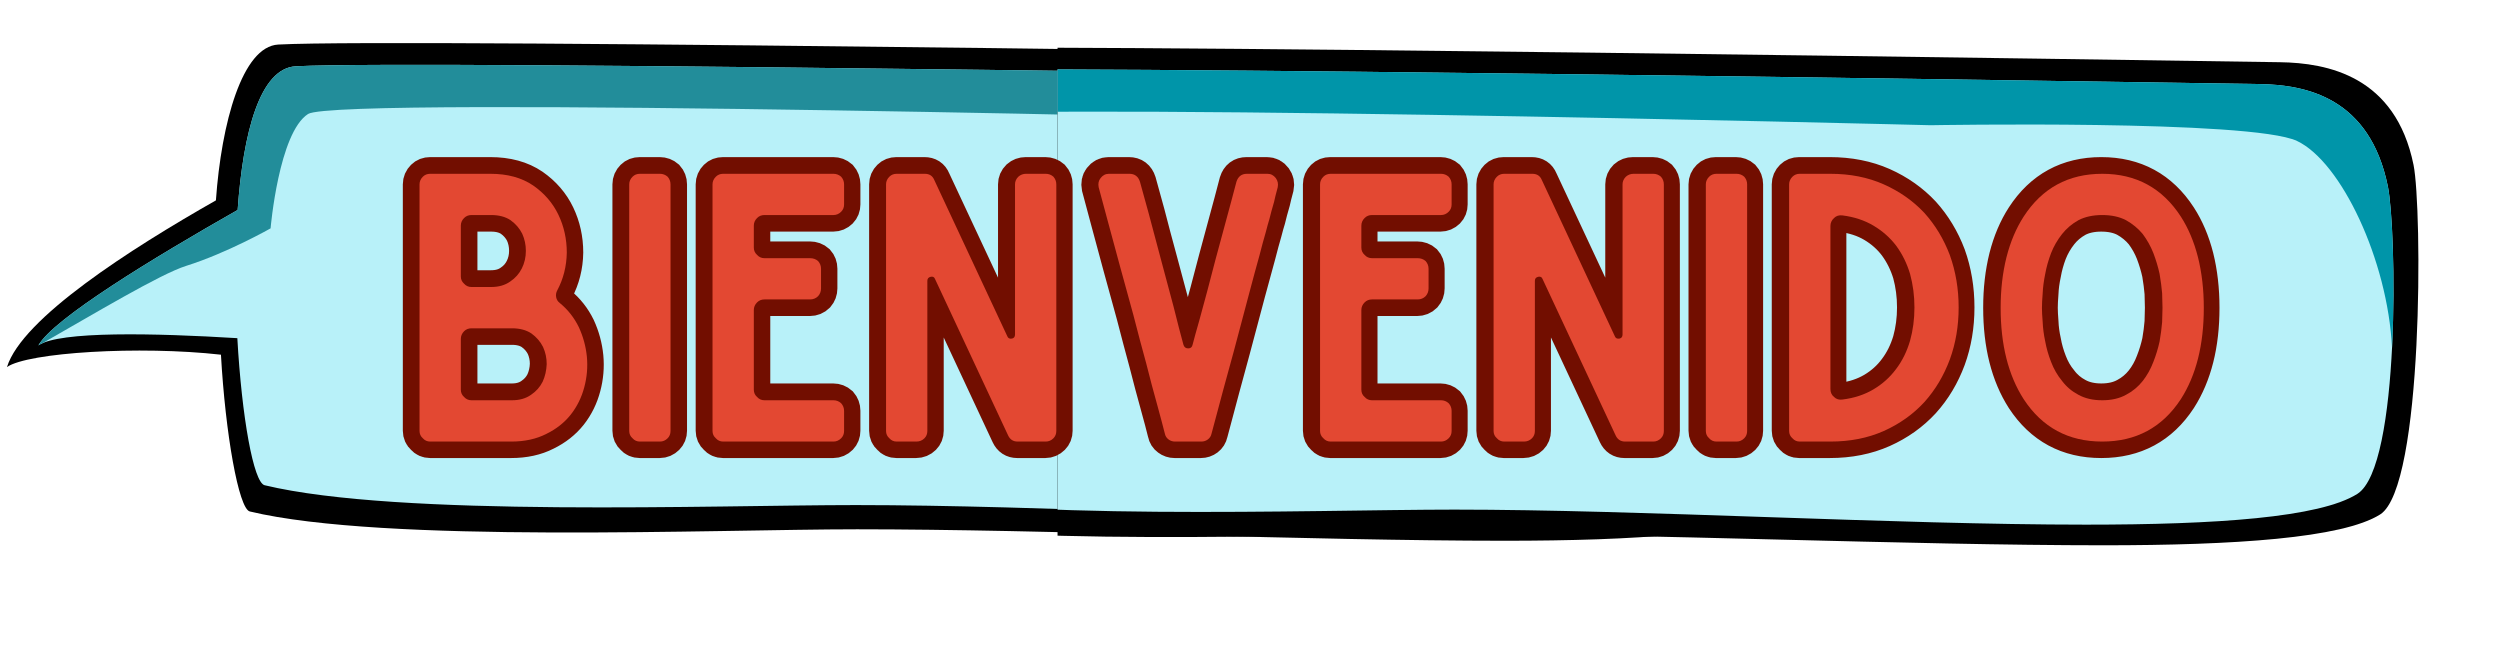 <svg xmlns="http://www.w3.org/2000/svg" xmlns:xlink="http://www.w3.org/1999/xlink" width="985" zoomAndPan="magnify" viewBox="0 0 738.75 194.25" height="259" preserveAspectRatio="xMidYMid meet" version="1.0"><defs><g/><clipPath id="1eda459724"><path d="M 312.504 14 L 715 14 L 715 161.945 L 312.504 161.945 Z M 312.504 14 " clip-rule="nonzero"/></clipPath><clipPath id="465a81e208"><path d="M 312.504 20 L 708 20 L 708 156 L 312.504 156 Z M 312.504 20 " clip-rule="nonzero"/></clipPath><clipPath id="e37831ce15"><path d="M 312.504 20 L 708 20 L 708 104 L 312.504 104 Z M 312.504 20 " clip-rule="nonzero"/></clipPath></defs><path fill="#000000" d="M 444.617 159.793 C 388.105 159.789 308.324 156.406 253.281 156.406 C 211.656 156.406 113.449 160.672 73.816 151.137 C 70.52 150.34 66.598 128.109 65.289 104.812 C 41.188 102.113 8.227 104.145 2.062 108.461 C 6.551 94.047 38.441 73.625 63.801 59.211 C 65.426 36.234 71.613 13.742 82.227 13.164 C 118.852 11.176 467.738 16.637 496.738 17.043 C 510.871 17.238 530.941 21.145 536.27 47.406 C 538.824 60.012 539.266 142.566 526.395 150.684 C 515.258 157.707 483.289 159.793 444.617 159.793 " fill-opacity="1" fill-rule="nonzero"/><path fill="#b8f1f9" d="M 439.418 153.695 C 383.043 153.691 307.785 149.25 252.883 149.25 C 211.363 149.25 117.727 152.902 78.195 143.387 C 74.906 142.598 71.438 123.168 70.133 99.93 C 46.004 98.449 17.492 97.766 11.344 102.07 C 15.734 94.211 44.926 76.422 70.223 62.043 C 71.844 39.125 76.809 20.164 87.395 19.59 C 123.922 17.605 461.664 23.094 490.59 23.496 C 504.684 23.691 523.379 27.586 528.695 53.781 C 531.242 66.352 532.492 136.512 519.656 144.609 C 508.543 151.613 477.988 153.695 439.418 153.695 " fill-opacity="1" fill-rule="nonzero"/><path fill="#228d9a" d="M 11.344 102.07 C 15.734 94.211 44.926 76.422 70.223 62.043 C 71.844 39.125 76.809 20.164 87.395 19.59 C 123.922 17.605 461.664 23.094 490.59 23.496 C 504.684 23.691 523.379 27.586 528.688 53.781 C 529.977 60.125 530.93 81.129 529.914 101.422 C 528.633 75.562 514.891 46.488 501.836 40.316 C 488.371 33.949 393.547 35.664 393.547 35.664 C 393.547 35.664 99.695 28.141 91.035 33.68 C 82.379 39.223 79.957 67.48 79.957 67.48 C 79.957 67.48 67.141 74.754 55.023 78.562 C 47.273 80.996 27.324 93.027 12.574 101.398 C 12.102 101.609 11.688 101.832 11.344 102.07 " fill-opacity="1" fill-rule="nonzero"/><g clip-path="url(#1eda459724)"><path fill="#000000" d="M 621.551 161.133 C 565.035 161.129 485.258 157.746 430.215 157.746 C 388.59 157.746 290.379 162.012 250.75 152.477 C 247.449 151.68 243.531 129.449 242.223 106.152 C 218.121 103.453 185.16 105.484 178.996 109.801 C 183.484 95.387 215.371 74.965 240.734 60.551 C 242.359 37.574 248.547 15.082 259.16 14.504 C 295.781 12.516 644.672 17.977 673.672 18.383 C 687.801 18.578 707.875 22.484 713.203 48.746 C 715.758 61.352 716.199 143.906 703.328 152.023 C 692.191 159.047 660.223 161.133 621.551 161.133 " fill-opacity="1" fill-rule="nonzero"/></g><g clip-path="url(#465a81e208)"><path fill="#b8f1f9" d="M 616.348 155.035 C 559.977 155.031 484.715 150.59 429.812 150.59 C 388.297 150.59 294.66 154.242 255.129 144.727 C 251.84 143.938 248.371 124.508 247.066 101.27 C 222.938 99.789 194.426 99.105 188.277 103.41 C 192.668 95.551 221.859 77.762 247.156 63.383 C 248.777 40.465 253.742 21.504 264.328 20.93 C 300.855 18.941 638.598 24.434 667.523 24.836 C 681.617 25.031 700.312 28.926 705.625 55.121 C 708.176 67.691 709.426 137.852 696.59 145.949 C 685.477 152.953 654.922 155.035 616.348 155.035 " fill-opacity="1" fill-rule="nonzero"/></g><g clip-path="url(#e37831ce15)"><path fill="#0095a9" d="M 188.277 103.41 C 192.668 95.551 221.859 77.762 247.156 63.383 C 248.777 40.465 253.742 21.504 264.324 20.93 C 300.855 18.941 638.598 24.434 667.52 24.836 C 681.617 25.031 700.312 28.926 705.621 55.121 C 706.91 61.465 707.863 82.469 706.844 102.762 C 705.566 76.902 691.824 47.828 678.77 41.656 C 665.301 35.289 570.48 37.004 570.48 37.004 C 570.48 37.004 276.629 29.48 267.969 35.02 C 259.312 40.562 256.891 68.82 256.891 68.82 C 256.891 68.82 244.074 76.094 231.953 79.902 C 224.203 82.336 204.258 94.367 189.508 102.738 C 189.031 102.949 188.621 103.172 188.277 103.41 " fill-opacity="1" fill-rule="nonzero"/></g><path stroke-linecap="butt" transform="matrix(0.631, 0, 0, 0.631, 70.997, 21.267)" fill="none" stroke-linejoin="miter" d="M 149.603 108.207 C 153.359 111.27 156.322 115.026 158.494 119.481 C 160.53 123.93 161.78 128.552 162.25 133.341 C 162.696 138.124 162.293 142.857 161.044 147.535 C 159.787 152.318 157.69 156.594 154.738 160.35 C 151.762 164.106 147.932 167.125 143.26 169.408 C 138.583 171.803 133.113 172.997 126.851 172.997 L 88.902 172.997 C 87.51 172.997 86.372 172.484 85.481 171.457 C 84.447 170.535 83.934 169.396 83.934 168.035 L 83.934 52.599 C 83.934 51.238 84.447 50.037 85.481 49.01 C 86.372 48.119 87.51 47.674 88.902 47.674 L 117.081 47.674 C 125.069 47.674 131.751 49.493 137.122 53.144 C 142.351 56.788 146.28 61.336 148.891 66.793 C 151.508 72.276 152.82 78.203 152.82 84.577 C 152.709 90.981 151.23 96.853 148.39 102.193 C 147.833 103.226 147.666 104.309 147.889 105.453 C 148.111 106.592 148.687 107.514 149.603 108.207 Z M 108.189 66.96 C 106.828 66.96 105.695 67.418 104.804 68.34 C 103.777 69.367 103.264 70.562 103.264 71.929 L 103.264 95.727 C 103.264 97.088 103.777 98.226 104.804 99.148 C 105.695 100.151 106.828 100.652 108.189 100.652 L 117.458 100.652 C 120.991 100.652 123.955 99.804 126.35 98.103 C 128.744 96.519 130.563 94.458 131.819 91.927 C 133.069 89.421 133.694 86.693 133.694 83.741 C 133.694 80.876 133.125 78.191 131.987 75.685 C 130.73 73.179 128.911 71.081 126.517 69.38 C 124.122 67.765 121.103 66.96 117.458 66.96 Z M 127.185 153.673 C 130.718 153.673 133.682 152.82 136.077 151.124 C 138.471 149.509 140.29 147.449 141.546 144.943 C 142.685 142.443 143.316 139.714 143.421 136.763 C 143.421 133.898 142.852 131.212 141.713 128.706 C 140.457 126.2 138.638 124.097 136.244 122.401 C 133.849 120.786 130.829 119.982 127.185 119.982 L 108.189 119.982 C 106.828 119.982 105.695 120.44 104.804 121.356 C 103.777 122.389 103.264 123.583 103.264 124.951 L 103.264 148.705 C 103.264 150.097 103.777 151.235 104.804 152.126 C 105.695 153.154 106.828 153.673 108.189 153.673 Z M 196.449 47.674 C 197.81 47.674 199.011 48.119 200.038 49.01 C 200.96 50.037 201.418 51.238 201.418 52.599 L 201.418 168.035 C 201.418 169.396 200.96 170.535 200.038 171.457 C 199.011 172.484 197.81 172.997 196.449 172.997 L 187.056 172.997 C 185.664 172.997 184.525 172.484 183.634 171.457 C 182.601 170.535 182.088 169.396 182.088 168.035 L 182.088 52.599 C 182.088 51.238 182.601 50.037 183.634 49.01 C 184.525 48.119 185.664 47.674 187.056 47.674 Z M 282.611 62.035 C 282.611 63.396 282.166 64.541 281.275 65.457 C 280.248 66.459 279.047 66.96 277.686 66.96 L 245.331 66.96 C 243.97 66.96 242.837 67.418 241.946 68.34 C 240.919 69.367 240.406 70.562 240.406 71.929 L 240.406 82.2 C 240.406 83.562 240.919 84.7 241.946 85.622 C 242.837 86.649 243.97 87.163 245.331 87.163 L 266.709 87.163 C 268.206 87.163 269.475 87.627 270.502 88.543 C 271.393 89.545 271.839 90.739 271.839 92.132 L 271.839 101.357 C 271.839 102.725 271.393 103.919 270.502 104.952 C 269.475 105.979 268.206 106.493 266.709 106.493 L 245.331 106.493 C 243.97 106.493 242.837 106.938 241.946 107.829 C 240.919 108.863 240.406 110.057 240.406 111.424 L 240.406 148.705 C 240.406 150.097 240.919 151.235 241.946 152.126 C 242.837 153.154 243.97 153.673 245.331 153.673 L 277.686 153.673 C 279.047 153.673 280.248 154.131 281.275 155.047 C 282.166 156.08 282.611 157.275 282.611 158.636 L 282.611 168.035 C 282.611 169.396 282.166 170.535 281.275 171.457 C 280.248 172.484 279.047 172.997 277.686 172.997 L 226.044 172.997 C 224.652 172.997 223.513 172.484 222.622 171.457 C 221.589 170.535 221.076 169.396 221.076 168.035 L 221.076 52.599 C 221.076 51.238 221.589 50.037 222.622 49.01 C 223.513 48.119 224.652 47.674 226.044 47.674 L 277.686 47.674 C 279.047 47.674 280.248 48.119 281.275 49.01 C 282.166 50.037 282.611 51.238 282.611 52.599 Z M 377.028 47.674 C 378.395 47.674 379.589 48.119 380.623 49.01 C 381.538 50.037 381.996 51.238 381.996 52.599 L 381.996 168.035 C 381.996 169.396 381.538 170.535 380.623 171.457 C 379.589 172.484 378.395 172.997 377.028 172.997 L 363.836 172.997 C 361.806 172.997 360.327 172.026 359.412 170.077 L 325.219 96.896 C 324.86 96.005 324.173 95.671 323.177 95.894 C 322.144 96.116 321.63 96.741 321.63 97.768 L 321.63 168.035 C 321.63 169.396 321.172 170.535 320.25 171.457 C 319.223 172.484 317.967 172.997 316.494 172.997 L 307.269 172.997 C 305.877 172.997 304.738 172.484 303.847 171.457 C 302.814 170.535 302.3 169.396 302.3 168.035 L 302.3 52.599 C 302.3 51.238 302.814 50.037 303.847 49.01 C 304.738 48.119 305.877 47.674 307.269 47.674 L 320.417 47.674 C 322.589 47.674 324.068 48.633 324.842 50.551 L 359.077 123.738 C 359.412 124.654 360.148 125.006 361.293 124.784 C 362.208 124.561 362.666 123.93 362.666 122.902 L 362.666 52.599 C 362.666 51.238 363.18 50.037 364.213 49.01 C 365.216 48.119 366.41 47.674 367.802 47.674 Z M 480.806 47.674 C 482.421 47.674 483.727 48.354 484.729 49.716 C 485.651 50.972 485.942 52.389 485.608 53.979 C 484.797 56.955 484.228 59.238 483.894 60.822 C 483.448 62.406 483.046 63.83 482.687 65.079 C 482.353 66.335 482.019 67.653 481.685 69.046 C 481.208 70.524 480.639 72.566 479.971 75.184 C 479.166 77.912 478.189 81.501 477.05 85.956 C 475.794 90.411 474.198 96.283 472.249 103.572 C 470.324 110.868 467.936 119.871 465.065 130.581 C 462.12 141.298 458.648 154.187 454.67 169.241 C 454.422 170.386 453.853 171.289 452.962 171.958 C 452.04 172.651 451.013 172.997 449.868 172.997 L 437.555 172.997 C 436.416 172.997 435.383 172.651 434.467 171.958 C 433.545 171.289 432.976 170.386 432.753 169.241 C 431.974 166.042 430.779 161.532 429.164 155.715 C 427.574 150.041 425.866 143.594 424.029 136.385 C 422.111 129.344 420.118 121.832 418.058 113.844 C 415.886 105.967 413.77 98.27 411.715 90.758 C 409.68 83.351 407.805 76.397 406.078 69.881 C 404.377 63.508 402.96 58.205 401.821 53.979 C 401.487 52.277 401.766 50.86 402.651 49.716 C 403.684 48.354 405.008 47.674 406.617 47.674 L 416.177 47.674 C 418.683 47.674 420.341 48.924 421.145 51.43 C 422.067 54.74 423.428 59.696 425.241 66.292 C 426.937 72.919 428.818 79.985 430.872 87.497 C 432.933 95.126 434.937 102.601 436.887 109.921 C 438.693 117.21 440.228 123.138 441.478 127.704 C 441.812 128.843 442.548 129.418 443.693 129.418 C 444.831 129.418 445.531 128.843 445.778 127.704 C 446.558 124.616 447.572 120.898 448.829 116.554 C 449.967 112.241 451.223 107.638 452.584 102.737 C 453.834 97.812 455.158 92.787 456.551 87.664 C 457.912 82.658 459.224 77.813 460.474 73.136 C 461.73 68.464 462.868 64.244 463.895 60.488 C 464.929 56.732 465.721 53.713 466.278 51.43 C 467.082 48.924 468.74 47.674 471.246 47.674 Z M 566.987 62.035 C 566.987 63.396 566.541 64.541 565.65 65.457 C 564.617 66.459 563.423 66.96 562.062 66.96 L 529.707 66.96 C 528.339 66.96 527.213 67.418 526.322 68.34 C 525.295 69.367 524.775 70.562 524.775 71.929 L 524.775 82.2 C 524.775 83.562 525.295 84.7 526.322 85.622 C 527.213 86.649 528.339 87.163 529.707 87.163 L 551.079 87.163 C 552.582 87.163 553.851 87.627 554.878 88.543 C 555.769 89.545 556.214 90.739 556.214 92.132 L 556.214 101.357 C 556.214 102.725 555.769 103.919 554.878 104.952 C 553.851 105.979 552.582 106.493 551.079 106.493 L 529.707 106.493 C 528.339 106.493 527.213 106.938 526.322 107.829 C 525.295 108.863 524.775 110.057 524.775 111.424 L 524.775 148.705 C 524.775 150.097 525.295 151.235 526.322 152.126 C 527.213 153.154 528.339 153.673 529.707 153.673 L 562.062 153.673 C 563.423 153.673 564.617 154.131 565.65 155.047 C 566.541 156.08 566.987 157.275 566.987 158.636 L 566.987 168.035 C 566.987 169.396 566.541 170.535 565.65 171.457 C 564.617 172.484 563.423 172.997 562.062 172.997 L 510.414 172.997 C 509.028 172.997 507.883 172.484 506.992 171.457 C 505.965 170.535 505.451 169.396 505.451 168.035 L 505.451 52.599 C 505.451 51.238 505.965 50.037 506.992 49.01 C 507.883 48.119 509.028 47.674 510.414 47.674 L 562.062 47.674 C 563.423 47.674 564.617 48.119 565.65 49.01 C 566.541 50.037 566.987 51.238 566.987 52.599 Z M 661.403 47.674 C 662.765 47.674 663.965 48.119 664.992 49.01 C 665.914 50.037 666.372 51.238 666.372 52.599 L 666.372 168.035 C 666.372 169.396 665.914 170.535 664.992 171.457 C 663.965 172.484 662.765 172.997 661.403 172.997 L 648.211 172.997 C 646.176 172.997 644.703 172.026 643.787 170.077 L 609.595 96.896 C 609.23 96.005 608.549 95.671 607.547 95.894 C 606.519 96.116 606 96.741 606 97.768 L 606 168.035 C 606 169.396 605.542 170.535 604.626 171.457 C 603.593 172.484 602.343 172.997 600.87 172.997 L 591.638 172.997 C 590.252 172.997 589.108 172.484 588.217 171.457 C 587.189 170.535 586.676 169.396 586.676 168.035 L 586.676 52.599 C 586.676 51.238 587.189 50.037 588.217 49.01 C 589.108 48.119 590.252 47.674 591.638 47.674 L 604.793 47.674 C 606.965 47.674 608.438 48.633 609.217 50.551 L 643.453 123.738 C 643.787 124.654 644.524 125.006 645.662 124.784 C 646.584 124.561 647.042 123.93 647.042 122.902 L 647.042 52.599 C 647.042 51.238 647.556 50.037 648.583 49.01 C 649.585 48.119 650.785 47.674 652.178 47.674 Z M 700.385 47.674 C 701.747 47.674 702.947 48.119 703.974 49.01 C 704.896 50.037 705.354 51.238 705.354 52.599 L 705.354 168.035 C 705.354 169.396 704.896 170.535 703.974 171.457 C 702.947 172.484 701.747 172.997 700.385 172.997 L 690.992 172.997 C 689.6 172.997 688.462 172.484 687.571 171.457 C 686.537 170.535 686.024 169.396 686.024 168.035 L 686.024 52.599 C 686.024 51.238 686.537 50.037 687.571 49.01 C 688.462 48.119 689.6 47.674 690.992 47.674 Z M 744.342 47.674 C 753.555 47.674 761.878 49.313 769.309 52.599 C 776.709 55.909 783.027 60.364 788.261 65.958 C 793.41 71.663 797.401 78.271 800.241 85.789 C 802.969 93.412 804.331 101.568 804.331 110.255 C 804.331 118.911 802.969 126.992 800.241 134.51 C 797.401 142.164 793.41 148.841 788.261 154.546 C 783.027 160.226 776.709 164.718 769.309 168.035 C 761.878 171.345 753.555 172.997 744.342 172.997 L 729.981 172.997 C 728.588 172.997 727.45 172.484 726.559 171.457 C 725.525 170.535 725.012 169.396 725.012 168.035 L 725.012 52.599 C 725.012 51.238 725.525 50.037 726.559 49.01 C 727.45 48.119 728.588 47.674 729.981 47.674 Z M 744.342 148.371 C 744.342 149.986 744.911 151.235 746.056 152.126 C 747.058 153.154 748.364 153.562 749.979 153.339 C 755.43 152.64 760.275 151.037 764.507 148.538 C 768.733 146.032 772.273 142.845 775.113 138.978 C 777.947 135.216 780.119 130.835 781.622 125.823 C 782.983 120.898 783.67 115.706 783.67 110.255 C 783.67 104.773 782.983 99.526 781.622 94.514 C 780.119 89.613 777.947 85.232 775.113 81.365 C 772.273 77.578 768.733 74.435 764.507 71.929 C 760.275 69.423 755.43 67.839 749.979 67.171 C 748.364 66.917 747.058 67.307 746.056 68.34 C 744.911 69.367 744.342 70.617 744.342 72.096 Z M 871.528 172.997 C 855.694 172.997 843.449 166.389 834.792 153.172 C 827.615 141.979 824.02 127.729 824.02 110.422 C 824.02 101.877 824.923 93.957 826.736 86.668 C 828.574 79.459 831.259 73.123 834.792 67.672 C 843.449 54.338 855.694 47.674 871.528 47.674 C 887.393 47.674 899.657 54.338 908.313 67.672 C 911.846 73.123 914.532 79.459 916.369 86.668 C 918.176 93.957 919.08 101.877 919.08 110.422 C 919.08 127.729 915.491 141.979 908.313 153.172 C 899.657 166.389 887.393 172.997 871.528 172.997 Z M 871.528 66.96 C 867.215 66.96 863.515 67.765 860.427 69.38 C 857.365 71.081 854.803 73.235 852.742 75.852 C 850.571 78.605 848.863 81.569 847.607 84.744 C 846.357 88.054 845.453 91.315 844.897 94.514 C 844.197 97.824 843.795 100.844 843.684 103.572 C 843.461 106.413 843.35 108.696 843.35 110.422 C 843.35 112.118 843.461 114.345 843.684 117.099 C 843.795 119.939 844.197 122.958 844.897 126.157 C 845.453 129.331 846.357 132.518 847.607 135.717 C 848.863 139.034 850.571 141.997 852.742 144.609 C 854.803 147.337 857.365 149.509 860.427 151.124 C 863.515 152.82 867.215 153.673 871.528 153.673 C 875.872 153.673 879.59 152.82 882.678 151.124 C 885.741 149.509 888.352 147.337 890.524 144.609 C 892.584 141.997 894.243 139.034 895.493 135.717 C 896.749 132.518 897.72 129.331 898.419 126.157 C 898.97 122.958 899.36 119.939 899.583 117.099 C 899.694 114.345 899.75 112.118 899.75 110.422 C 899.75 108.696 899.694 106.413 899.583 103.572 C 899.36 100.844 898.97 97.824 898.419 94.514 C 897.72 91.315 896.749 88.054 895.493 84.744 C 894.243 81.569 892.584 78.605 890.524 75.852 C 888.352 73.235 885.741 71.081 882.678 69.38 C 879.59 67.765 875.872 66.96 871.528 66.96 Z M 871.528 66.96 " stroke="#720e00" stroke-width="15.604" stroke-opacity="1" stroke-miterlimit="4"/><g fill="#e34832" fill-opacity="1"><g transform="translate(118.581, 130.482)"><g><path d="M 46.859 -40.922 C 49.234 -38.973 51.102 -36.598 52.469 -33.797 C 53.758 -30.984 54.551 -28.066 54.844 -25.047 C 55.125 -22.023 54.867 -19.035 54.078 -16.078 C 53.285 -13.055 51.957 -10.359 50.094 -7.984 C 48.219 -5.609 45.805 -3.703 42.859 -2.266 C 39.91 -0.754 36.457 0 32.5 0 L 8.531 0 C 7.664 0 6.945 -0.32 6.375 -0.969 C 5.719 -1.539 5.391 -2.258 5.391 -3.125 L 5.391 -76 C 5.391 -76.863 5.719 -77.617 6.375 -78.266 C 6.945 -78.836 7.664 -79.125 8.531 -79.125 L 26.344 -79.125 C 31.375 -79.125 35.582 -77.973 38.969 -75.672 C 42.281 -73.367 44.766 -70.488 46.422 -67.031 C 48.078 -63.582 48.906 -59.844 48.906 -55.812 C 48.832 -51.781 47.895 -48.07 46.094 -44.688 C 45.738 -44.039 45.629 -43.359 45.766 -42.641 C 45.91 -41.922 46.273 -41.348 46.859 -40.922 Z M 20.734 -66.938 C 19.867 -66.938 19.145 -66.645 18.562 -66.062 C 17.914 -65.414 17.594 -64.66 17.594 -63.797 L 17.594 -48.797 C 17.594 -47.93 17.914 -47.211 18.562 -46.641 C 19.145 -45.992 19.867 -45.672 20.734 -45.672 L 26.562 -45.672 C 28.789 -45.672 30.66 -46.207 32.172 -47.281 C 33.68 -48.289 34.832 -49.586 35.625 -51.172 C 36.414 -52.754 36.812 -54.477 36.812 -56.344 C 36.812 -58.145 36.453 -59.836 35.734 -61.422 C 34.941 -63.004 33.789 -64.336 32.281 -65.422 C 30.77 -66.43 28.863 -66.938 26.562 -66.938 Z M 32.703 -12.203 C 34.941 -12.203 36.816 -12.738 38.328 -13.812 C 39.836 -14.82 40.988 -16.117 41.781 -17.703 C 42.5 -19.285 42.895 -21.016 42.969 -22.891 C 42.969 -24.68 42.609 -26.367 41.891 -27.953 C 41.098 -29.535 39.945 -30.867 38.438 -31.953 C 36.926 -32.961 35.016 -33.469 32.703 -33.469 L 20.734 -33.469 C 19.867 -33.469 19.145 -33.18 18.562 -32.609 C 17.914 -31.953 17.594 -31.191 17.594 -30.328 L 17.594 -15.328 C 17.594 -14.461 17.914 -13.742 18.562 -13.172 C 19.145 -12.523 19.867 -12.203 20.734 -12.203 Z M 32.703 -12.203 "/></g></g></g><g fill="#e34832" fill-opacity="1"><g transform="translate(180.546, 130.482)"><g><path d="M 14.469 -79.125 C 15.332 -79.125 16.086 -78.836 16.734 -78.266 C 17.305 -77.617 17.594 -76.863 17.594 -76 L 17.594 -3.125 C 17.594 -2.258 17.305 -1.539 16.734 -0.969 C 16.086 -0.32 15.332 0 14.469 0 L 8.531 0 C 7.664 0 6.945 -0.32 6.375 -0.969 C 5.719 -1.539 5.391 -2.258 5.391 -3.125 L 5.391 -76 C 5.391 -76.863 5.719 -77.617 6.375 -78.266 C 6.945 -78.836 7.664 -79.125 8.531 -79.125 Z M 14.469 -79.125 "/></g></g></g><g fill="#e34832" fill-opacity="1"><g transform="translate(205.159, 130.482)"><g><path d="M 44.266 -70.062 C 44.266 -69.195 43.973 -68.477 43.391 -67.906 C 42.742 -67.258 41.988 -66.938 41.125 -66.938 L 20.734 -66.938 C 19.867 -66.938 19.145 -66.645 18.562 -66.062 C 17.914 -65.414 17.594 -64.66 17.594 -63.797 L 17.594 -57.328 C 17.594 -56.461 17.914 -55.738 18.562 -55.156 C 19.145 -54.508 19.867 -54.188 20.734 -54.188 L 34.219 -54.188 C 35.156 -54.188 35.945 -53.898 36.594 -53.328 C 37.164 -52.68 37.453 -51.926 37.453 -51.062 L 37.453 -45.234 C 37.453 -44.367 37.164 -43.613 36.594 -42.969 C 35.945 -42.32 35.156 -42 34.219 -42 L 20.734 -42 C 19.867 -42 19.145 -41.707 18.562 -41.125 C 17.914 -40.477 17.594 -39.723 17.594 -38.859 L 17.594 -15.328 C 17.594 -14.461 17.914 -13.742 18.562 -13.172 C 19.145 -12.523 19.867 -12.203 20.734 -12.203 L 41.125 -12.203 C 41.988 -12.203 42.742 -11.91 43.391 -11.328 C 43.973 -10.68 44.266 -9.926 44.266 -9.062 L 44.266 -3.125 C 44.266 -2.258 43.973 -1.539 43.391 -0.969 C 42.742 -0.32 41.988 0 41.125 0 L 8.531 0 C 7.664 0 6.945 -0.32 6.375 -0.969 C 5.719 -1.539 5.391 -2.258 5.391 -3.125 L 5.391 -76 C 5.391 -76.863 5.719 -77.617 6.375 -78.266 C 6.945 -78.836 7.664 -79.125 8.531 -79.125 L 41.125 -79.125 C 41.988 -79.125 42.742 -78.836 43.391 -78.266 C 43.973 -77.617 44.266 -76.863 44.266 -76 Z M 44.266 -70.062 "/></g></g></g><g fill="#e34832" fill-opacity="1"><g transform="translate(256.437, 130.482)"><g><path d="M 52.578 -79.125 C 53.441 -79.125 54.195 -78.836 54.844 -78.266 C 55.414 -77.617 55.703 -76.863 55.703 -76 L 55.703 -3.125 C 55.703 -2.258 55.414 -1.539 54.844 -0.969 C 54.195 -0.32 53.441 0 52.578 0 L 44.266 0 C 42.961 0 42.023 -0.609 41.453 -1.828 L 19.859 -48.047 C 19.648 -48.617 19.219 -48.832 18.562 -48.688 C 17.914 -48.539 17.594 -48.145 17.594 -47.5 L 17.594 -3.125 C 17.594 -2.258 17.305 -1.539 16.734 -0.969 C 16.086 -0.32 15.297 0 14.359 0 L 8.531 0 C 7.664 0 6.945 -0.32 6.375 -0.969 C 5.719 -1.539 5.391 -2.258 5.391 -3.125 L 5.391 -76 C 5.391 -76.863 5.719 -77.617 6.375 -78.266 C 6.945 -78.836 7.664 -79.125 8.531 -79.125 L 16.844 -79.125 C 18.207 -79.125 19.141 -78.516 19.641 -77.297 L 41.234 -31.094 C 41.453 -30.52 41.922 -30.301 42.641 -30.438 C 43.211 -30.582 43.5 -30.977 43.5 -31.625 L 43.5 -76 C 43.5 -76.863 43.828 -77.617 44.484 -78.266 C 45.129 -78.836 45.883 -79.125 46.75 -79.125 Z M 52.578 -79.125 "/></g></g></g><g fill="#e34832" fill-opacity="1"><g transform="translate(319.158, 130.482)"><g><path d="M 55.375 -79.125 C 56.383 -79.125 57.211 -78.691 57.859 -77.828 C 58.43 -77.035 58.613 -76.141 58.406 -75.141 C 57.895 -73.266 57.535 -71.82 57.328 -70.812 C 57.035 -69.812 56.781 -68.914 56.562 -68.125 C 56.352 -67.332 56.141 -66.504 55.922 -65.641 C 55.629 -64.703 55.27 -63.406 54.844 -61.75 C 54.332 -60.02 53.719 -57.754 53 -54.953 C 52.207 -52.141 51.203 -48.43 49.984 -43.828 C 48.754 -39.223 47.242 -33.535 45.453 -26.766 C 43.578 -20.004 41.379 -11.875 38.859 -2.375 C 38.711 -1.656 38.352 -1.078 37.781 -0.641 C 37.207 -0.211 36.562 0 35.844 0 L 28.062 0 C 27.344 0 26.695 -0.211 26.125 -0.641 C 25.551 -1.078 25.191 -1.656 25.047 -2.375 C 24.547 -4.383 23.789 -7.227 22.781 -10.906 C 21.77 -14.5 20.691 -18.566 19.547 -23.109 C 18.316 -27.566 17.055 -32.316 15.766 -37.359 C 14.391 -42.316 13.055 -47.172 11.766 -51.922 C 10.473 -56.598 9.285 -60.988 8.203 -65.094 C 7.117 -69.125 6.219 -72.473 5.5 -75.141 C 5.289 -76.211 5.473 -77.109 6.047 -77.828 C 6.691 -78.691 7.52 -79.125 8.531 -79.125 L 14.578 -79.125 C 16.16 -79.125 17.203 -78.332 17.703 -76.75 C 18.273 -74.664 19.141 -71.535 20.297 -67.359 C 21.379 -63.18 22.566 -58.719 23.859 -53.969 C 25.148 -49.156 26.41 -44.441 27.641 -39.828 C 28.785 -35.223 29.754 -31.484 30.547 -28.609 C 30.766 -27.891 31.234 -27.531 31.953 -27.531 C 32.672 -27.531 33.102 -27.891 33.25 -28.609 C 33.75 -30.547 34.395 -32.883 35.188 -35.625 C 35.906 -38.363 36.695 -41.281 37.562 -44.375 C 38.352 -47.469 39.18 -50.633 40.047 -53.875 C 40.91 -57.039 41.738 -60.098 42.531 -63.047 C 43.32 -65.992 44.039 -68.656 44.688 -71.031 C 45.344 -73.406 45.848 -75.312 46.203 -76.75 C 46.703 -78.332 47.742 -79.125 49.328 -79.125 Z M 55.375 -79.125 "/></g></g></g><g fill="#e34832" fill-opacity="1"><g transform="translate(384.685, 130.482)"><g><path d="M 44.266 -70.062 C 44.266 -69.195 43.973 -68.477 43.391 -67.906 C 42.742 -67.258 41.988 -66.938 41.125 -66.938 L 20.734 -66.938 C 19.867 -66.938 19.145 -66.645 18.562 -66.062 C 17.914 -65.414 17.594 -64.66 17.594 -63.797 L 17.594 -57.328 C 17.594 -56.461 17.914 -55.738 18.562 -55.156 C 19.145 -54.508 19.867 -54.188 20.734 -54.188 L 34.219 -54.188 C 35.156 -54.188 35.945 -53.898 36.594 -53.328 C 37.164 -52.68 37.453 -51.926 37.453 -51.062 L 37.453 -45.234 C 37.453 -44.367 37.164 -43.613 36.594 -42.969 C 35.945 -42.32 35.156 -42 34.219 -42 L 20.734 -42 C 19.867 -42 19.145 -41.707 18.562 -41.125 C 17.914 -40.477 17.594 -39.723 17.594 -38.859 L 17.594 -15.328 C 17.594 -14.461 17.914 -13.742 18.562 -13.172 C 19.145 -12.523 19.867 -12.203 20.734 -12.203 L 41.125 -12.203 C 41.988 -12.203 42.742 -11.91 43.391 -11.328 C 43.973 -10.68 44.266 -9.926 44.266 -9.062 L 44.266 -3.125 C 44.266 -2.258 43.973 -1.539 43.391 -0.969 C 42.742 -0.32 41.988 0 41.125 0 L 8.531 0 C 7.664 0 6.945 -0.32 6.375 -0.969 C 5.719 -1.539 5.391 -2.258 5.391 -3.125 L 5.391 -76 C 5.391 -76.863 5.719 -77.617 6.375 -78.266 C 6.945 -78.836 7.664 -79.125 8.531 -79.125 L 41.125 -79.125 C 41.988 -79.125 42.742 -78.836 43.391 -78.266 C 43.973 -77.617 44.266 -76.863 44.266 -76 Z M 44.266 -70.062 "/></g></g></g><g fill="#e34832" fill-opacity="1"><g transform="translate(435.963, 130.482)"><g><path d="M 52.578 -79.125 C 53.441 -79.125 54.195 -78.836 54.844 -78.266 C 55.414 -77.617 55.703 -76.863 55.703 -76 L 55.703 -3.125 C 55.703 -2.258 55.414 -1.539 54.844 -0.969 C 54.195 -0.32 53.441 0 52.578 0 L 44.266 0 C 42.961 0 42.023 -0.609 41.453 -1.828 L 19.859 -48.047 C 19.648 -48.617 19.219 -48.832 18.562 -48.688 C 17.914 -48.539 17.594 -48.145 17.594 -47.5 L 17.594 -3.125 C 17.594 -2.258 17.305 -1.539 16.734 -0.969 C 16.086 -0.32 15.297 0 14.359 0 L 8.531 0 C 7.664 0 6.945 -0.32 6.375 -0.969 C 5.719 -1.539 5.391 -2.258 5.391 -3.125 L 5.391 -76 C 5.391 -76.863 5.719 -77.617 6.375 -78.266 C 6.945 -78.836 7.664 -79.125 8.531 -79.125 L 16.844 -79.125 C 18.207 -79.125 19.141 -78.516 19.641 -77.297 L 41.234 -31.094 C 41.453 -30.52 41.922 -30.301 42.641 -30.438 C 43.211 -30.582 43.5 -30.977 43.5 -31.625 L 43.5 -76 C 43.5 -76.863 43.828 -77.617 44.484 -78.266 C 45.129 -78.836 45.883 -79.125 46.75 -79.125 Z M 52.578 -79.125 "/></g></g></g><g fill="#e34832" fill-opacity="1"><g transform="translate(498.683, 130.482)"><g><path d="M 14.469 -79.125 C 15.332 -79.125 16.086 -78.836 16.734 -78.266 C 17.305 -77.617 17.594 -76.863 17.594 -76 L 17.594 -3.125 C 17.594 -2.258 17.305 -1.539 16.734 -0.969 C 16.086 -0.32 15.332 0 14.469 0 L 8.531 0 C 7.664 0 6.945 -0.32 6.375 -0.969 C 5.719 -1.539 5.391 -2.258 5.391 -3.125 L 5.391 -76 C 5.391 -76.863 5.719 -77.617 6.375 -78.266 C 6.945 -78.836 7.664 -79.125 8.531 -79.125 Z M 14.469 -79.125 "/></g></g></g><g fill="#e34832" fill-opacity="1"><g transform="translate(523.297, 130.482)"><g><path d="M 17.594 -79.125 C 23.426 -79.125 28.68 -78.082 33.359 -76 C 38.035 -73.914 42.031 -71.109 45.344 -67.578 C 48.582 -63.984 51.098 -59.812 52.891 -55.062 C 54.617 -50.238 55.484 -45.094 55.484 -39.625 C 55.484 -34.156 54.617 -29.047 52.891 -24.297 C 51.098 -19.473 48.582 -15.258 45.344 -11.656 C 42.031 -8.062 38.035 -5.219 33.359 -3.125 C 28.68 -1.039 23.426 0 17.594 0 L 8.531 0 C 7.664 0 6.945 -0.32 6.375 -0.969 C 5.719 -1.539 5.391 -2.258 5.391 -3.125 L 5.391 -76 C 5.391 -76.863 5.719 -77.617 6.375 -78.266 C 6.945 -78.836 7.664 -79.125 8.531 -79.125 Z M 17.594 -15.547 C 17.594 -14.535 17.953 -13.742 18.672 -13.172 C 19.316 -12.523 20.145 -12.273 21.156 -12.422 C 24.613 -12.848 27.672 -13.852 30.328 -15.438 C 32.992 -17.02 35.227 -19.035 37.031 -21.484 C 38.832 -23.859 40.195 -26.629 41.125 -29.797 C 41.988 -32.891 42.422 -36.164 42.422 -39.625 C 42.422 -43.07 41.988 -46.379 41.125 -49.547 C 40.195 -52.641 38.832 -55.41 37.031 -57.859 C 35.227 -60.234 32.992 -62.211 30.328 -63.797 C 27.672 -65.379 24.613 -66.391 21.156 -66.828 C 20.145 -66.961 19.316 -66.707 18.672 -66.062 C 17.953 -65.414 17.594 -64.625 17.594 -63.688 Z M 17.594 -15.547 "/></g></g></g><g fill="#e34832" fill-opacity="1"><g transform="translate(585.801, 130.482)"><g><path d="M 35.406 0 C 25.406 0 17.672 -4.172 12.203 -12.516 C 7.66 -19.578 5.391 -28.578 5.391 -39.516 C 5.391 -44.91 5.969 -49.91 7.125 -54.516 C 8.281 -59.047 9.973 -63.039 12.203 -66.5 C 17.672 -74.914 25.406 -79.125 35.406 -79.125 C 45.414 -79.125 53.156 -74.914 58.625 -66.5 C 60.852 -63.039 62.539 -59.047 63.688 -54.516 C 64.844 -49.91 65.422 -44.91 65.422 -39.516 C 65.422 -28.578 63.156 -19.578 58.625 -12.516 C 53.156 -4.172 45.414 0 35.406 0 Z M 35.406 -66.938 C 32.676 -66.938 30.336 -66.43 28.391 -65.422 C 26.453 -64.336 24.832 -62.969 23.531 -61.312 C 22.164 -59.582 21.086 -57.711 20.297 -55.703 C 19.504 -53.617 18.926 -51.566 18.562 -49.547 C 18.133 -47.461 17.883 -45.555 17.812 -43.828 C 17.664 -42.023 17.594 -40.586 17.594 -39.516 C 17.594 -38.43 17.664 -37.023 17.812 -35.297 C 17.883 -33.504 18.133 -31.598 18.562 -29.578 C 18.926 -27.566 19.504 -25.551 20.297 -23.531 C 21.086 -21.445 22.164 -19.578 23.531 -17.922 C 24.832 -16.191 26.453 -14.82 28.391 -13.812 C 30.336 -12.738 32.676 -12.203 35.406 -12.203 C 38.145 -12.203 40.484 -12.738 42.422 -13.812 C 44.367 -14.82 46.023 -16.191 47.391 -17.922 C 48.68 -19.578 49.723 -21.445 50.516 -23.531 C 51.305 -25.551 51.922 -27.566 52.359 -29.578 C 52.711 -31.598 52.961 -33.504 53.109 -35.297 C 53.18 -37.023 53.219 -38.43 53.219 -39.516 C 53.219 -40.586 53.18 -42.023 53.109 -43.828 C 52.961 -45.555 52.711 -47.461 52.359 -49.547 C 51.922 -51.566 51.305 -53.617 50.516 -55.703 C 49.723 -57.711 48.68 -59.582 47.391 -61.312 C 46.023 -62.969 44.367 -64.336 42.422 -65.422 C 40.484 -66.43 38.145 -66.938 35.406 -66.938 Z M 35.406 -66.938 "/></g></g></g></svg>